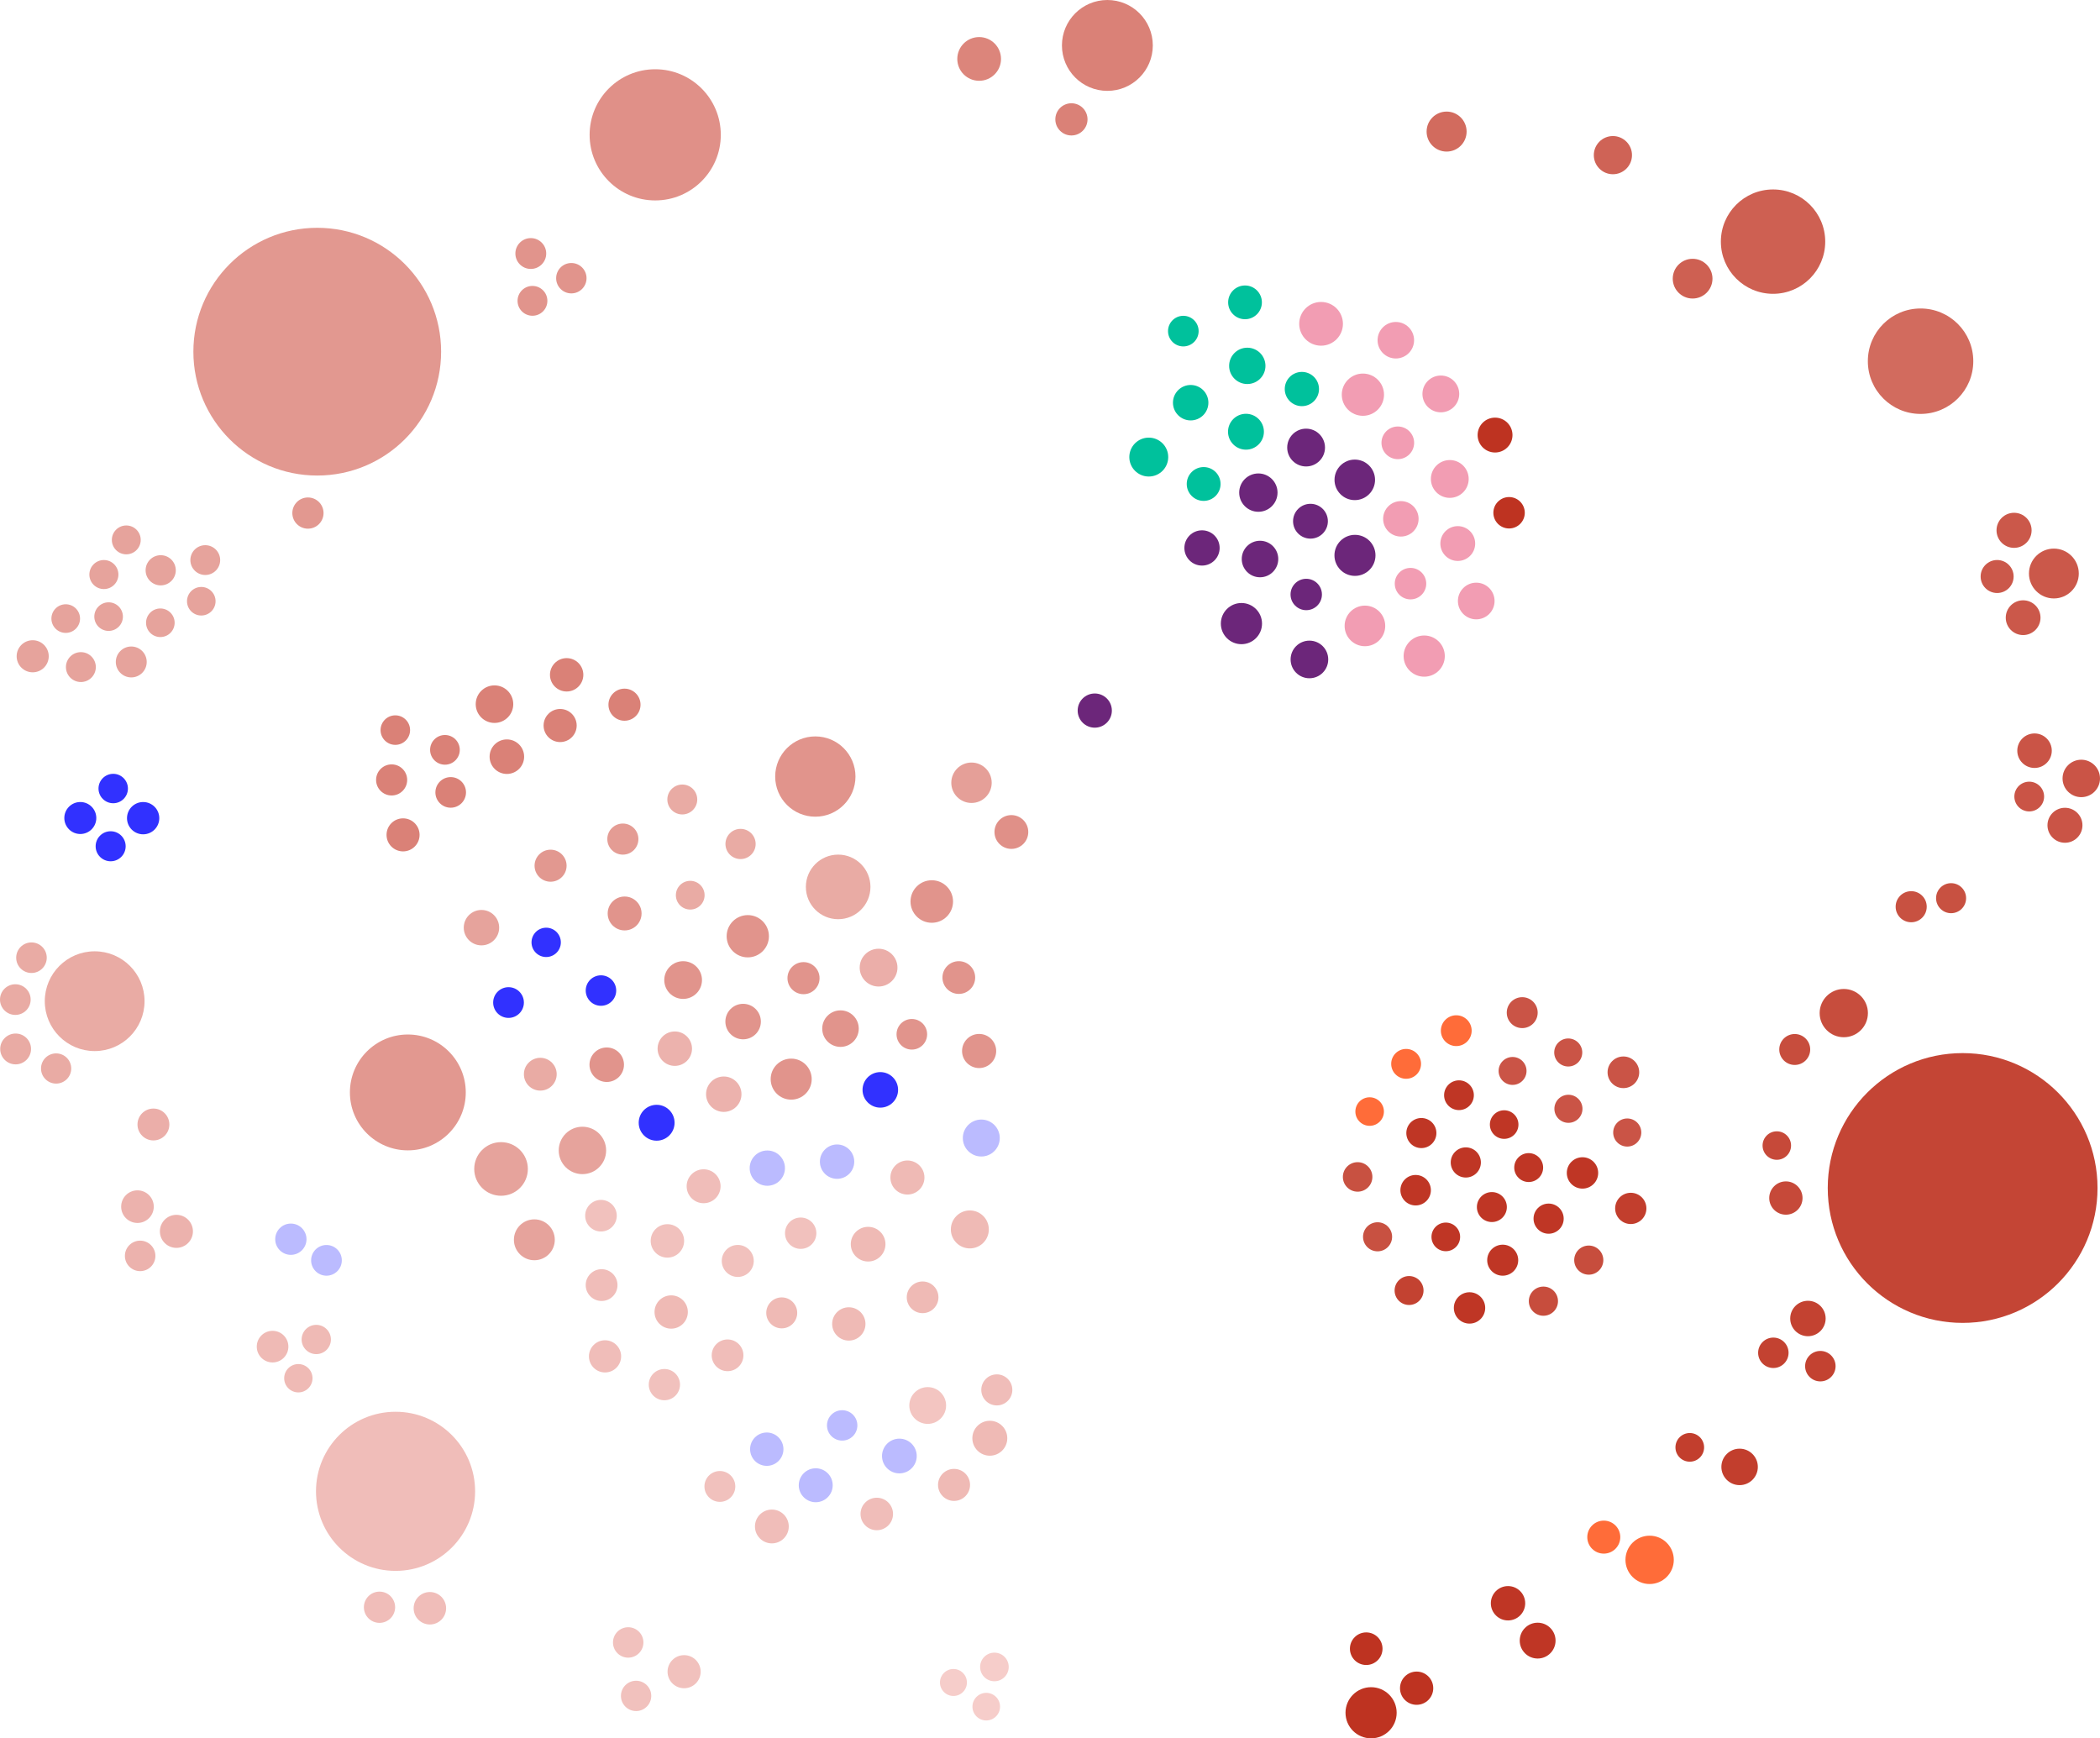  <svg xmlns="http://www.w3.org/2000/svg" viewBox="-6570.608 -7652.416 15568.48 12886.993" style="background-color:black">
<circle cx="-5750.279" cy="-1378.723" r="111.311" fill="rgb(49, 49, 255)" />
<circle cx="-2521.458" cy="-666.322" r="108.747" fill="rgb(49, 49, 255)" />
<circle cx="5659.021" cy="3911.395" r="179.175" fill="rgb(255, 108, 57)" />
<circle cx="-523.119" cy="3358.33" r="125.809" fill="rgb(187, 187, 255)" />
<circle cx="3853.741" cy="234.364" r="110.654" fill="rgb(255, 108, 57)" />
<circle cx="8235.277" cy="-3378.509" r="122.325" fill="rgb(203,88,74)" />
<circle cx="-339.557" cy="-26.798" r="135.4" fill="rgb(225,148,140)" />
<circle cx="-3638.155" cy="3403.292" r="589.805" fill="rgb(240,189,185)" />
<circle cx="-356.838" cy="-1077.427" r="239.413" fill="rgb(233,171,164)" />
<circle cx="6832.63" cy="2122.094" r="131.346" fill="rgb(195,66,49)" />
<circle cx="2659.429" cy="-5410.979" r="125.082" fill="rgb(0, 193, 156)" />
<circle cx="-1645.135" cy="2612.395" r="115.853" fill="rgb(241,193,189)" />
<circle cx="4147.95" cy="1517.142" r="106.203" fill="rgb(191,54,37)" />
<circle cx="3583.334" cy="587.996" r="105.809" fill="rgb(255, 108, 57)" />
<circle cx="4714.496" cy="-145.303" r="114.629" fill="rgb(202,84,70)" />
<circle cx="4828.837" cy="4510.073" r="132.818" fill="rgb(191,54,37)" />
<circle cx="767.485" cy="3009.769" r="129.488" fill="rgb(239,186,181)" />
<circle cx="4642.905" cy="286.84" r="103.53" fill="rgb(202,84,70)" />
<circle cx="-5531.599" cy="1658.018" r="113.08" fill="rgb(236,178,173)" />
<circle cx="-5381.872" cy="-3035.653" r="105.969" fill="rgb(230,163,156)" />
<circle cx="688.43" cy="-7215.526" r="162.069" fill="rgb(220,133,123)" />
<circle cx="619.388" cy="1461.782" r="140.758" fill="rgb(239,186,181)" />
<circle cx="3966.758" cy="747.357" r="111.512" fill="rgb(191,54,37)" />
<circle cx="-3272.03" cy="-2093.503" r="110.042" fill="rgb(218,129,119)" />
<circle cx="6924.651" cy="2475.502" r="112.921" fill="rgb(195,66,49)" />
<circle cx="-5634.414" cy="-3649.923" r="107.006" fill="rgb(230,163,156)" />
<circle cx="4153.917" cy="-6676.974" r="148.278" fill="rgb(210,107,94)" />
<circle cx="1945.891" cy="-4263.934" r="144.21" fill="rgb(0, 193, 156)" />
<circle cx="-5509.391" cy="-1586.987" r="119.685" fill="rgb(49, 49, 255)" />
<circle cx="-1176.755" cy="2395.066" r="117.553" fill="rgb(240,189,185)" />
<circle cx="8473.207" cy="-1747.263" r="110.321" fill="rgb(202,84,70)" />
<circle cx="-3757.143" cy="4262.718" r="115.824" fill="rgb(240,189,185)" />
<circle cx="1638.982" cy="-7315.6" r="336.817" fill="rgb(218,129,119)" />
<circle cx="-2334.92" cy="-5590.002" r="112.663" fill="rgb(225,148,140)" />
<circle cx="-882.075" cy="1007.393" r="130.775" fill="rgb(187, 187, 255)" />
<circle cx="3594.01" cy="5044.956" r="189.62" fill="rgb(190,51,33)" />
<circle cx="3886.254" cy="-3325.629" r="116.735" fill="rgb(242,157,179)" />
<circle cx="4323.818" cy="2043.735" r="116.296" fill="rgb(191,54,37)" />
<circle cx="3814.806" cy="-3806.128" r="131.439" fill="rgb(242,157,179)" />
<circle cx="-2085.158" cy="2402.755" r="119.33" fill="rgb(240,189,185)" />
<circle cx="-2856.086" cy="1013.474" r="198.791" fill="rgb(230,163,156)" />
<circle cx="2676.272" cy="-4940.129" r="134.668" fill="rgb(0, 193, 156)" />
<circle cx="4245.594" cy="466.854" r="110.318" fill="rgb(191,54,37)" />
<circle cx="5977.695" cy="-5586.565" r="147.276" fill="rgb(206,96,82)" />
<circle cx="-5262.775" cy="1476.079" r="122.493" fill="rgb(236,178,173)" />
<circle cx="801.562" cy="4705.298" r="106.061" fill="rgb(246,205,202)" />
<circle cx="-5597.457" cy="-2745.079" r="114.578" fill="rgb(230,163,156)" />
<circle cx="-6083.347" cy="-3066.608" r="106.155" fill="rgb(230,163,156)" />
<circle cx="537.594" cy="-405.474" r="121.34" fill="rgb(225,148,140)" />
<circle cx="927.271" cy="-1484.511" r="125.315" fill="rgb(224,144,136)" />
<circle cx="-1567.915" cy="121.791" r="127.589" fill="rgb(236,178,173)" />
<circle cx="-5551.48" cy="1292.944" r="120.907" fill="rgb(236,178,173)" />
<circle cx="7098.386" cy="-141.888" r="178.898" fill="rgb(199,77,61)" />
<circle cx="-2904.654" cy="-2432.205" r="139.186" fill="rgb(218,129,119)" />
<circle cx="4580.559" cy="684.433" r="105.927" fill="rgb(191,54,37)" />
<circle cx="741.005" cy="4999.678" r="102.318" fill="rgb(246,205,202)" />
<circle cx="3792.12" cy="-4369.604" r="121.066" fill="rgb(242,157,179)" />
<circle cx="-1854.902" cy="4919.953" r="112.4" fill="rgb(241,193,189)" />
<circle cx="-3639.896" cy="-2239.881" r="109.448" fill="rgb(218,129,119)" />
<circle cx="-4150.305" cy="1691.017" r="113.812" fill="rgb(187, 187, 255)" />
<circle cx="-6154.542" cy="268.765" r="111.972" fill="rgb(233,171,164)" />
<circle cx="-4287.679" cy="-3848.82" r="115.713" fill="rgb(226,152,144)" />
<circle cx="97.003" cy="3141.578" r="128.723" fill="rgb(187, 187, 255)" />
<circle cx="4373.599" cy="-3196.934" r="135.915" fill="rgb(242,157,179)" />
<circle cx="3136.834" cy="-2763.653" r="139.469" fill="rgb(108,38,122)" />
<circle cx="-6328.226" cy="-2787.229" r="118.949" fill="rgb(230,163,156)" />
<circle cx="2758.348" cy="-4000.456" r="142.091" fill="rgb(108,38,122)" />
<circle cx="3473.12" cy="-4095.065" r="150.234" fill="rgb(108,38,122)" />
<circle cx="-1354.313" cy="1141.729" r="125.818" fill="rgb(240,189,185)" />
<circle cx="-2800.599" cy="-220.198" r="113.907" fill="rgb(49, 49, 255)" />
<circle cx="-3229.331" cy="-1778.011" r="113.484" fill="rgb(218,129,119)" />
<circle cx="-6337.296" cy="-552.585" r="113.281" fill="rgb(233,171,164)" />
<circle cx="8427.988" cy="-3073.311" r="128.865" fill="rgb(203,88,74)" />
<circle cx="189.345" cy="15.188" r="113.437" fill="rgb(225,148,140)" />
<circle cx="4236.64" cy="-3622.943" r="129.105" fill="rgb(242,157,179)" />
<circle cx="337.18" cy="-969.162" r="157.672" fill="rgb(225,148,140)" />
<circle cx="6669.128" cy="1229.113" r="123.457" fill="rgb(198,73,57)" />
<circle cx="819.336" cy="2651.435" r="115.097" fill="rgb(240,189,185)" />
<circle cx="-5868.783" cy="-230.194" r="369.827" fill="rgb(233,171,164)" />
<circle cx="6576.207" cy="2376.398" r="112.799" fill="rgb(195,66,49)" />
<circle cx="1372.514" cy="-6767.525" r="119.342" fill="rgb(218,129,119)" />
<circle cx="-3547.064" cy="446.183" r="429.503" fill="rgb(226,152,144)" />
<circle cx="4111.108" cy="-4732.084" r="136.36" fill="rgb(242,157,179)" />
<circle cx="-1713.166" cy="-6652.807" r="486.256" fill="rgb(224,144,136)" />
<circle cx="-2110.61" cy="1874.426" r="117.862" fill="rgb(240,189,185)" />
<circle cx="-1702.576" cy="670.949" r="133.011" fill="rgb(49, 49, 255)" />
<circle cx="-705.089" cy="347.644" r="152.085" fill="rgb(225,148,140)" />
<circle cx="-1939.908" cy="-880.507" r="125.616" fill="rgb(225,148,140)" />
<circle cx="2770.514" cy="-3508.202" r="135.359" fill="rgb(108,38,122)" />
<circle cx="-5731.283" cy="-1806.695" r="109.072" fill="rgb(49, 49, 255)" />
<circle cx="5057.055" cy="567.537" r="104.105" fill="rgb(202,84,70)" />
<circle cx="-1101.133" cy="1695.439" r="118.638" fill="rgb(241,193,189)" />
<circle cx="-5048.845" cy="-3500.273" r="110.469" fill="rgb(230,163,156)" />
<circle cx="-364.912" cy="959.384" r="127.355" fill="rgb(187, 187, 255)" />
<circle cx="2632.845" cy="-3029.438" r="152.623" fill="rgb(108,38,122)" />
<circle cx="3642.083" cy="1516.419" r="107.805" fill="rgb(200,81,65)" />
<circle cx="-886.124" cy="3090.928" r="123.616" fill="rgb(187, 187, 255)" />
<circle cx="6574.007" cy="-5861.079" r="386.82" fill="rgb(206,96,82)" />
<circle cx="3924.354" cy="1171.045" r="113.025" fill="rgb(191,54,37)" />
<circle cx="-5800.446" cy="-3393.058" r="107.637" fill="rgb(230,163,156)" />
<circle cx="-634.692" cy="1489.791" r="116.243" fill="rgb(241,193,189)" />
<circle cx="-2565.067" cy="311.11" r="121.556" fill="rgb(233,171,164)" />
<circle cx="3474.521" cy="-3535.289" r="152.14" fill="rgb(108,38,122)" />
<circle cx="7667.623" cy="-4974.679" r="390.828" fill="rgb(210,107,94)" />
<circle cx="4513.069" cy="-4427.131" r="129.284" fill="rgb(190,51,33)" />
<circle cx="3557.947" cy="4570.012" r="120.851" fill="rgb(190,51,33)" />
<circle cx="269.11" cy="1965.074" r="117.463" fill="rgb(239,186,181)" />
<circle cx="307.012" cy="2767.097" r="136.38" fill="rgb(243,197,193)" />
<circle cx="2666.44" cy="-4451.857" r="133.005" fill="rgb(0, 193, 156)" />
<circle cx="8655.905" cy="-3400.658" r="184.736" fill="rgb(203,88,74)" />
<circle cx="7979.526" cy="1154.648" r="1000.0" fill="rgb(196,69,53)" />
<circle cx="-1594.743" cy="2074.04" r="123.465" fill="rgb(239,186,181)" />
<circle cx="8512.547" cy="-2087.226" r="127.908" fill="rgb(202,84,70)" />
<circle cx="4296.252" cy="965.295" r="111.839" fill="rgb(191,54,37)" />
<circle cx="-3667.183" cy="-1870.483" r="115.261" fill="rgb(218,129,119)" />
<circle cx="3113.269" cy="-3245.278" r="116.359" fill="rgb(108,38,122)" />
<circle cx="-1953.03" cy="-1431.936" r="115.282" fill="rgb(228,156,148)" />
<circle cx="1545.515" cy="-2384.602" r="126.747" fill="rgb(108,38,122)" />
<circle cx="8738.111" cy="-1534.361" r="129.671" fill="rgb(202,84,70)" />
<circle cx="-277.849" cy="2162.406" r="123.51" fill="rgb(239,186,181)" />
<circle cx="-1453.507" cy="-1015.931" r="106.478" fill="rgb(233,171,164)" />
<circle cx="-613.713" cy="-400.958" r="118.951" fill="rgb(225,148,140)" />
<circle cx="631.661" cy="-1849.554" r="149.816" fill="rgb(229,159,152)" />
<circle cx="6734.778" cy="127.832" r="114.651" fill="rgb(199,77,61)" />
<circle cx="-70.539" cy="3571.256" r="120.476" fill="rgb(240,189,185)" />
<circle cx="3875.631" cy="1914.692" r="107.277" fill="rgb(195,66,49)" />
<circle cx="-6454.814" cy="123.863" r="114.297" fill="rgb(233,171,164)" />
<circle cx="7893.919" cy="-993.844" r="111.341" fill="rgb(200,81,65)" />
<circle cx="5207.866" cy="1689.306" r="107.972" fill="rgb(199,77,61)" />
<circle cx="5464.545" cy="296.917" r="117.313" fill="rgb(202,84,70)" />
<circle cx="688.182" cy="139.023" r="126.509" fill="rgb(225,148,140)" />
<circle cx="5519.262" cy="1306.017" r="115.877" fill="rgb(194,62,45)" />
<circle cx="-2635.479" cy="-5772.983" r="114.326" fill="rgb(225,148,140)" />
<circle cx="-1913.398" cy="4523.692" r="112.799" fill="rgb(241,193,189)" />
<circle cx="-5765.429" cy="-3081.195" r="106.014" fill="rgb(230,163,156)" />
<circle cx="-327.102" cy="2914.651" r="112.657" fill="rgb(187, 187, 255)" />
<circle cx="-4414.29" cy="1534.336" r="115.946" fill="rgb(187, 187, 255)" />
<circle cx="6601.931" cy="840.024" r="105.587" fill="rgb(198,73,57)" />
<circle cx="-1061.42" cy="-79.125" r="131.557" fill="rgb(225,148,140)" />
<circle cx="-2252.734" cy="876.169" r="175.759" fill="rgb(230,163,156)" />
<circle cx="3112.252" cy="-4334.467" r="140.125" fill="rgb(108,38,122)" />
<circle cx="4910.173" cy="1381.928" r="111.791" fill="rgb(191,54,37)" />
<circle cx="-5379.253" cy="-3424.658" r="111.888" fill="rgb(230,163,156)" />
<circle cx="3548.333" cy="-3012.243" r="150.523" fill="rgb(242,157,179)" />
<circle cx="4762.399" cy="1003.258" r="107.141" fill="rgb(191,54,37)" />
<circle cx="4177.449" cy="-4101.703" r="140.164" fill="rgb(242,157,179)" />
<circle cx="-2609.161" cy="1538.705" r="151.566" fill="rgb(230,163,156)" />
<circle cx="5493.05" cy="743.407" r="104.207" fill="rgb(202,84,70)" />
<circle cx="-2488.869" cy="-1234.6" r="118.748" fill="rgb(226,152,144)" />
<circle cx="5386.76" cy="-6502.27" r="141.52" fill="rgb(207,99,86)" />
<circle cx="-3001.272" cy="-775.33" r="131.261" fill="rgb(230,163,156)" />
<circle cx="-2369.703" cy="-2649.792" r="123.701" fill="rgb(218,129,119)" />
<circle cx="-2417.985" cy="-2273.87" r="122.693" fill="rgb(218,129,119)" />
<circle cx="-57.239" cy="-479.001" r="140.04" fill="rgb(235,174,169)" />
<circle cx="-1080.468" cy="-1395.754" r="111.971" fill="rgb(233,171,164)" />
<circle cx="-1512.348" cy="-1725.494" r="110.863" fill="rgb(233,171,164)" />
<circle cx="-5078.371" cy="-3195.245" r="105.856" fill="rgb(230,163,156)" />
<circle cx="-4358.795" cy="2564.999" r="105.053" fill="rgb(239,186,181)" />
<circle cx="-1498.94" cy="4740.503" r="122.721" fill="rgb(241,193,189)" />
<circle cx="5956.656" cy="3077.453" r="106.26" fill="rgb(194,62,45)" />
<circle cx="-5975.195" cy="-1588.143" r="118.583" fill="rgb(49, 49, 255)" />
<circle cx="4871.549" cy="1993.672" r="108.169" fill="rgb(199,77,61)" />
<circle cx="497.779" cy="4820.445" r="100.0" fill="rgb(246,205,202)" />
<circle cx="-3582.494" cy="-1463.219" r="122.489" fill="rgb(218,129,119)" />
<circle cx="3144.622" cy="-3788.39" r="129.095" fill="rgb(108,38,122)" />
<circle cx="3223.239" cy="-5251.771" r="162.09" fill="rgb(242,157,179)" />
<circle cx="-3383.735" cy="4270.201" r="120.348" fill="rgb(240,189,185)" />
<circle cx="-44.345" cy="427.19" r="131.773" fill="rgb(49, 49, 255)" />
<circle cx="2352.743" cy="-4064.477" r="125.403" fill="rgb(0, 193, 156)" />
<circle cx="3494.238" cy="1072.591" r="109.418" fill="rgb(200,81,65)" />
<circle cx="4569.784" cy="1689.853" r="115.007" fill="rgb(191,54,37)" />
<circle cx="-134.684" cy="1571.135" r="128.552" fill="rgb(239,186,181)" />
<circle cx="-2623.138" cy="-5422.16" r="110.558" fill="rgb(225,148,140)" />
<circle cx="4489.463" cy="1295.998" r="111.114" fill="rgb(191,54,37)" />
<circle cx="5319.136" cy="3742.902" r="122.349" fill="rgb(255, 108, 57)" />
<circle cx="-1622.764" cy="1546.853" r="123.986" fill="rgb(241,193,189)" />
<circle cx="-2115.331" cy="-309.044" r="113.004" fill="rgb(49, 49, 255)" />
<circle cx="3987.865" cy="-2788.534" r="152.678" fill="rgb(242,157,179)" />
<circle cx="8360.773" cy="-3720.957" r="130.03" fill="rgb(203,88,74)" />
<circle cx="2340.598" cy="-3590.229" r="130.732" fill="rgb(108,38,122)" />
<circle cx="-1940.901" cy="-2428.237" r="118.931" fill="rgb(218,129,119)" />
<circle cx="4609.215" cy="4233.183" r="127.359" fill="rgb(191,54,37)" />
<circle cx="3777.467" cy="-5130.2" r="135.343" fill="rgb(242,157,179)" />
<circle cx="-5433.189" cy="683.874" r="118.118" fill="rgb(235,174,169)" />
<circle cx="-6456.964" cy="-242.09" r="113.643" fill="rgb(233,171,164)" />
<circle cx="4225.493" cy="-11.63" r="114.165" fill="rgb(255, 108, 57)" />
<circle cx="-848.363" cy="3663.933" r="125.356" fill="rgb(240,189,185)" />
<circle cx="-526.105" cy="-1895.548" r="297.581" fill="rgb(225,148,140)" />
<circle cx="-4225.947" cy="2277.721" r="108.542" fill="rgb(239,186,181)" />
<circle cx="-5970.984" cy="-2707.06" r="110.821" fill="rgb(230,163,156)" />
<circle cx="7598.123" cy="-930.558" r="115.251" fill="rgb(200,81,65)" />
<circle cx="3931.653" cy="4862.832" r="123.256" fill="rgb(190,51,33)" />
<circle cx="2202.072" cy="-5197.768" r="113.47" fill="rgb(0, 193, 156)" />
<circle cx="5161.263" cy="1042.931" r="116.351" fill="rgb(191,54,37)" />
<circle cx="3080.951" cy="-4768.386" r="126.972" fill="rgb(0, 193, 156)" />
<circle cx="2256.544" cy="-4667.08" r="131.366" fill="rgb(0, 193, 156)" />
<circle cx="-775.15" cy="2080.425" r="114.761" fill="rgb(239,186,181)" />
<circle cx="704.323" cy="784.211" r="136.958" fill="rgb(187, 187, 255)" />
<circle cx="-2812.905" cy="-2042.855" r="128.026" fill="rgb(218,129,119)" />
<circle cx="-1204.918" cy="459.316" r="131.242" fill="rgb(236,178,173)" />
<circle cx="3533.312" cy="-4726.472" r="156.57" fill="rgb(242,157,179)" />
<circle cx="4617.018" cy="-3851.102" r="116.487" fill="rgb(190,51,33)" />
<circle cx="6326.107" cy="3222.345" r="135.152" fill="rgb(194,62,45)" />
<circle cx="-1026.85" cy="-711.761" r="156.726" fill="rgb(225,148,140)" />
<circle cx="-4218.696" cy="-5045.33" r="918.292" fill="rgb(226,152,144)" />
<circle cx="-4549.887" cy="2330.726" r="117.201" fill="rgb(239,186,181)" />
<circle cx="156.596" cy="1077.007" r="126.226" fill="rgb(239,186,181)" />
<circle cx="502.257" cy="3355.743" r="118.669" fill="rgb(239,186,181)" />
<circle cx="-2115.27" cy="1360.011" r="117.152" fill="rgb(241,193,189)" />
<circle cx="-1233.806" cy="3367.141" r="114.375" fill="rgb(241,193,189)" />
<circle cx="5055.636" cy="150.042" r="103.948" fill="rgb(202,84,70)" />
<circle cx="-2072.554" cy="240.757" r="127.894" fill="rgb(225,148,140)" />
<circle cx="-1506.185" cy="-386.907" r="139.837" fill="rgb(225,148,140)" />
<circle cx="8859.08" cy="-1881.542" r="138.792" fill="rgb(202,84,70)" />
</svg>